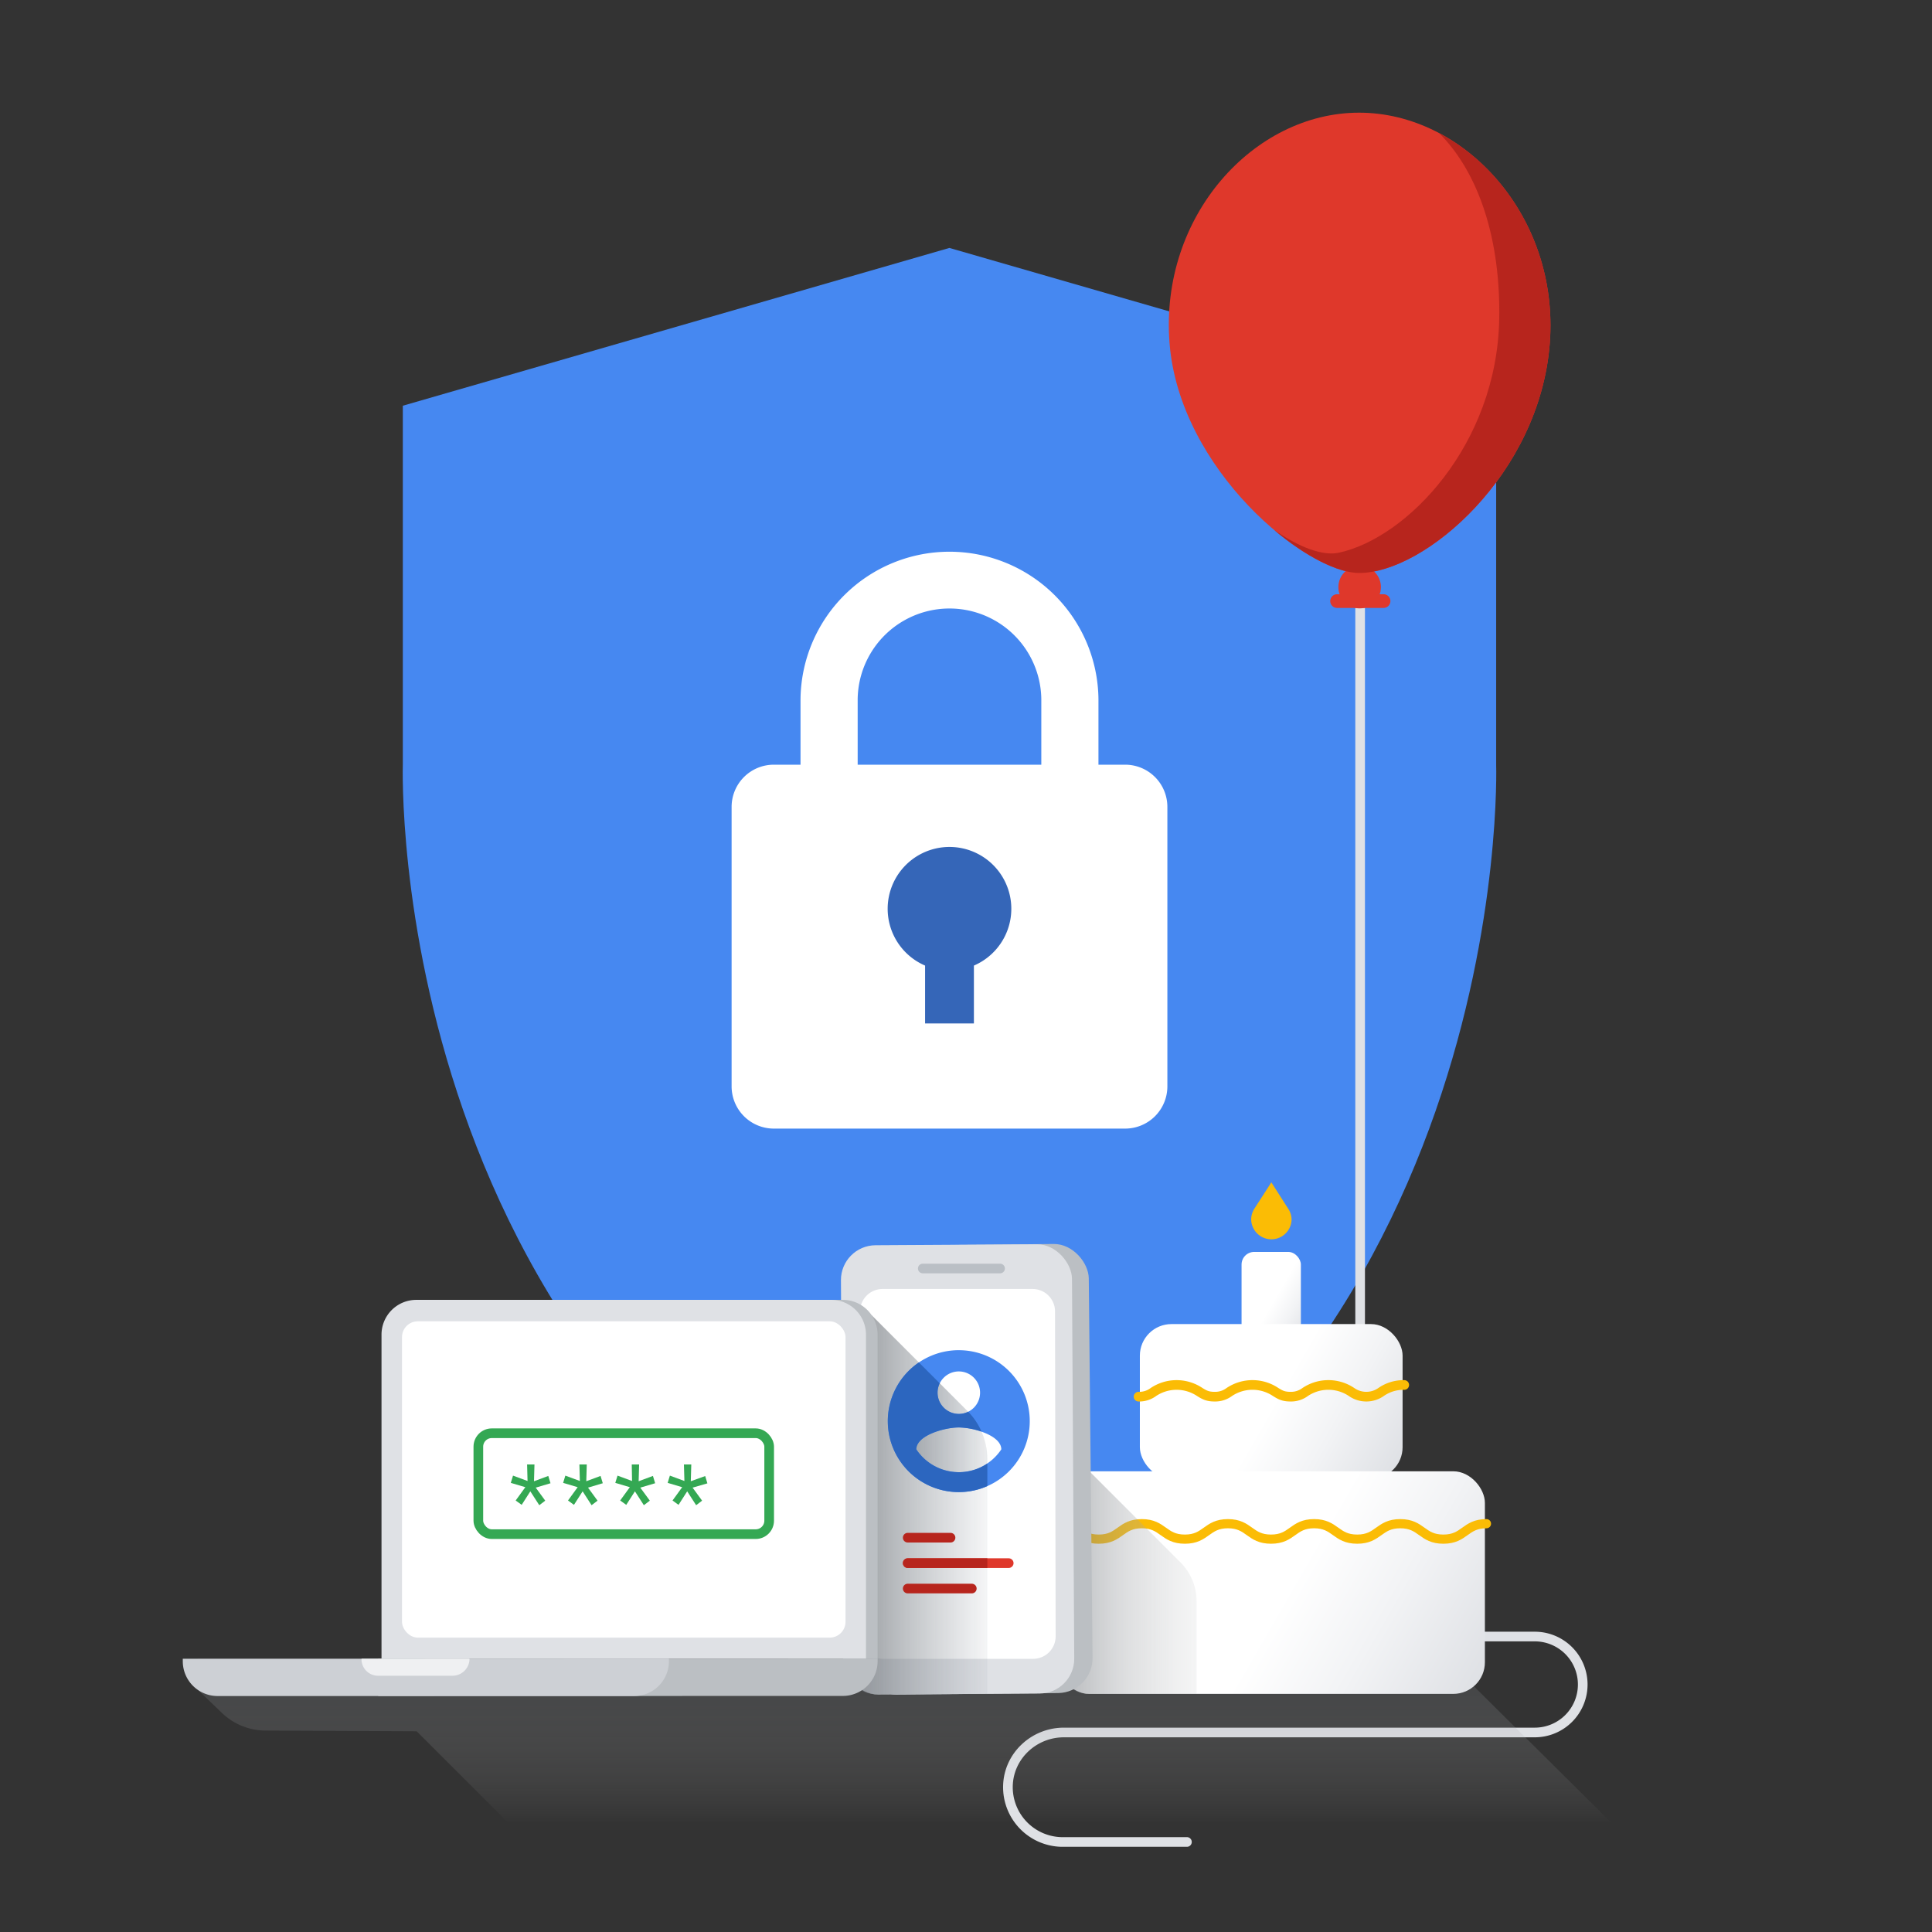 <svg xmlns="http://www.w3.org/2000/svg" xmlns:xlink="http://www.w3.org/1999/xlink" viewBox="0 0 1000 1000"><rect x="0" y="0" width="1000" height="1000" fill="#333333" stroke="none"/><defs><linearGradient id="c" x1="467.97" x2="467.97" y1="137.59" y2="54.56" gradientTransform="matrix(1 0 0 -1 0 1000)" gradientUnits="userSpaceOnUse"><stop offset="0" stop-color="#676c72" stop-opacity=".3"/><stop offset=".96" stop-color="#f9f9fa" stop-opacity=".01"/><stop offset="1" stop-color="#fff" stop-opacity="0"/></linearGradient><linearGradient id="a" x1="637.08" x2="678.88" y1="337.62" y2="313.49" gradientTransform="matrix(1 0 0 -1 0 1000)" gradientUnits="userSpaceOnUse"><stop offset=".51" stop-color="#fff"/><stop offset=".74" stop-color="#f2f3f5"/><stop offset="1" stop-color="#dfe1e5"/></linearGradient><linearGradient id="d" x1="594.84" x2="721.13" y1="311.09" y2="238.17" xlink:href="#a"/><linearGradient id="e" x1="555.29" x2="760.69" y1="240.15" y2="121.56" gradientTransform="matrix(1 0 0 -1 0 1000)" gradientUnits="userSpaceOnUse"><stop offset=".54" stop-color="#fff"/><stop offset=".75" stop-color="#f2f3f5"/><stop offset="1" stop-color="#dfe1e5"/></linearGradient><linearGradient id="f" x1="547.39" x2="679.11" y1="180.86" y2="180.86" gradientTransform="matrix(1 0 0 -1 0 1000)" gradientUnits="userSpaceOnUse"><stop offset="0" stop-color="#676c72" stop-opacity=".5"/><stop offset=".27" stop-color="#9a9da1" stop-opacity=".33"/><stop offset=".73" stop-color="#e3e4e5" stop-opacity=".09"/><stop offset="1" stop-color="#fff" stop-opacity="0"/></linearGradient><linearGradient id="b" x1="435.26" x2="511.05" y1="221.09" y2="221.09" gradientTransform="matrix(1 0 0 -1 0 1000)" gradientUnits="userSpaceOnUse"><stop offset="0" stop-color="#676c72" stop-opacity=".7"/><stop offset=".27" stop-color="#70767c" stop-opacity=".58"/><stop offset=".77" stop-color="#888f97" stop-opacity=".26"/><stop offset="1" stop-color="#959ca5" stop-opacity=".1"/></linearGradient><linearGradient id="g" x1="435.26" x2="511.05" y1="249.55" y2="249.55" xlink:href="#b"/><linearGradient id="h" x1="435.26" x2="511.05" y1="276.05" y2="276.05" xlink:href="#b"/></defs><path fill="#4688f1" d="M774.41 395.76V210l-283-81.67L208.5 210v185.76s-10.7 326.72 283 454.09c293.61-127.37 282.91-454.09 282.91-454.09z"/><path fill="#fff" d="M582.38 395.8h-13.82v-34a77.11 77.11 0 0 0-154.21 0v34h-13.82a21.85 21.85 0 0 0-21.85 21.85V562.3a21.86 21.86 0 0 0 21.85 21.86h181.85a21.86 21.86 0 0 0 21.85-21.86V417.65a21.85 21.85 0 0 0-21.85-21.85zm-138.45-34a47.53 47.53 0 0 1 95.05 0v34h-95.05z"/><path fill="#3566b8" d="M504.09 529.72v-29.94a32 32 0 1 0-25.27 0v29.94z"/><path fill="none" stroke="#dfe1e5" stroke-linecap="round" stroke-linejoin="round" stroke-width="5" d="M704 268.87v532.78a45.41 45.41 0 0 0 45.4 45.42h45a24.83 24.83 0 0 1 24.82 24.83 24.83 24.83 0 0 1-24.82 24.83H550.64c-15.42 0-28.47 12.06-28.93 27.48a28.38 28.38 0 0 0 27.53 29.19h65.11"/><path fill="url(#c)" d="M102.35 874.61v-16.05h431.41l215.08.33L833.59 943h-571l-46.93-46.9-78.25-.36a32.71 32.71 0 0 1-22.5-9.09z"/><rect width="30.7" height="52.91" x="642.63" y="647.99" fill="url(#a)" rx="6.54" ry="6.54"/><path fill="#fbbc05" d="M649.15 625.79l.1-.17.13-.2c1.37-2.11 8.72-13.49 8.66-13.44l9 14.07a10.3 10.3 0 0 1 1.48 5.27 10.46 10.46 0 0 1-20.91 0 10.29 10.29 0 0 1 1.54-5.53z"/><rect width="135.99" height="80.06" x="589.99" y="685.34" fill="url(#d)" rx="16.35" ry="16.35"/><path fill="none" stroke="#fbbc05" stroke-linecap="round" stroke-linejoin="round" stroke-width="5" d="M589.31 722.91a12.23 12.23 0 0 0 7.69-2.41 21.58 21.58 0 0 1 24 0c2.27 1.4 3.91 2.41 7.64 2.41a12.23 12.23 0 0 0 7.64-2.41 21.54 21.54 0 0 1 24 0c2.27 1.4 3.91 2.41 7.64 2.41a12.23 12.23 0 0 0 7.64-2.41 21.54 21.54 0 0 1 24 0 13.3 13.3 0 0 0 15.27 0 20.41 20.41 0 0 1 12-3.64"/><rect width="221.18" height="115.21" x="547.4" y="761.54" fill="url(#e)" rx="16.35" ry="16.35"/><path fill="none" stroke="#fbbc05" stroke-linecap="round" stroke-linejoin="round" stroke-width="4.75" d="M546.4 788.66c11.15 0 11.15 8 22.3 8s11.15-8 22.29-8 11.15 8 22.3 8 11.15-8 22.29-8 11.15 8 22.3 8 11.15-8 22.3-8 11.15 8 22.3 8 11.15-8 22.3-8 11.15 8 22.3 8 11.15-8 22.31-8"/><path fill="url(#f)" d="M563.89 761.54h-.15a16.35 16.35 0 0 0-16.35 16.35v82.51a16.35 16.35 0 0 0 16.35 16.35h55.62v-48a28.44 28.44 0 0 0-8.36-20.08z"/><rect width="119.6" height="232.45" x="444.97" y="644.26" fill="#bbbfc3" rx="18" ry="18" transform="rotate(-.57 507.847 764.472)"/><rect width="119.59" height="232.53" x="435.85" y="644.29" fill="#dfe1e5" rx="18" ry="18" transform="rotate(-.34 494.874 759.8)"/><path fill="none" stroke="#babfc5" stroke-linecap="round" stroke-linejoin="round" stroke-width="5" d="M477.63 656.57h40.01"/><path fill="#fff" d="M534.77 858.6h-77.64A11.63 11.63 0 0 1 445.5 847l-.32-168.19a11.63 11.63 0 0 1 11.63-11.63h77.65a11.62 11.62 0 0 1 11.62 11.62l.32 168.2a11.63 11.63 0 0 1-11.63 11.6z"/><path fill="url(#b)" d="M451.15 680.75l-15.89.23 1.05 178.2a18 18 0 0 0 18.11 17.89l56.63-.19V755.29a35.3 35.3 0 0 0-10.35-25z"/><path fill="#4688f1" d="M496.28 698.85A36.73 36.73 0 1 0 533 735.59a36.72 36.72 0 0 0-36.71-36.73zm0 11a11 11 0 1 1-11 11 11 11 0 0 1 11-11zm0 52.15a26.44 26.44 0 0 1-22-11.82c.09-7.29 14.71-11.32 22-11.32s21.93 4 22 11.32a26.44 26.44 0 0 1-22 11.82z"/><path fill="none" stroke="#b7251d" stroke-linecap="round" stroke-linejoin="round" stroke-width="5" d="M469.83 822.23H503m-33.17-26.33h22.16"/><path fill="none" stroke="#df382b" stroke-linecap="round" stroke-linejoin="round" stroke-width="5" d="M469.83 809.07h52.28"/><path fill="none" d="M501.14 730.77A11 11 0 1 0 486.41 716l14.29 14.29zm9.91 26.73a26.86 26.86 0 0 0 7.27-7.3c-.06-4.16-4.83-7.25-10.27-9.14a35.38 35.38 0 0 1 3 14.23z"/><path fill="url(#g)" d="M474.25 750.2a26.42 26.42 0 0 0 36.62 7.42l.18-.12v-2.21a35.38 35.38 0 0 0-3-14.23 38.76 38.76 0 0 0-11.77-2.18c-7.28 0-21.94 4.03-22.03 11.32z"/><path fill="url(#h)" d="M496.28 731.91a10.91 10.91 0 0 0 4.86-1.14l-.44-.46L486.41 716a11 11 0 0 0 9.87 15.89z"/><path fill="#2c66bf" d="M496.28 762a26.44 26.44 0 0 1-22-11.82c.09-7.29 14.71-11.32 22-11.32a38.76 38.76 0 0 1 11.77 2.14 35.11 35.11 0 0 0-6.91-10.29A11 11 0 0 1 486.41 716l-10.8-10.81a36.73 36.73 0 0 0 35.44 64V757.5a26.27 26.27 0 0 1-14.77 4.5z"/><path fill="#b7251d" d="M511.05 811.57h-41.22a2.5 2.5 0 0 1 0-5h41.22z"/><path fill="#df382b" d="M692.07 314.66h24.06a3.54 3.54 0 0 0 0-7.08h-24.06a3.54 3.54 0 0 0 0 7.08z"/><circle cx="703.75" cy="303.88" r="11.01" fill="#df382b"/><path fill="#df382b" d="M605.34 177.45c5.1 65.8 70.91 119.12 98.14 119.12 34 0 93.6-51 98.7-119.12 4.92-65.61-44.18-119.13-98.7-119.13s-103.23 53.53-98.14 119.13z"/><path fill="#b7251d" d="M693 286.08c35.36-7.66 81.87-55.88 83-121.11.7-40.26-10.13-75.12-31.14-96.11 35.41 18.73 60.95 60.4 57.33 108.59-5.1 68.07-64.67 119.12-98.7 119.12-10.76 0-27.53-8.32-44.2-22.44 13.06 9.17 25.34 13.76 33.71 11.95z"/><path fill="#bbbfc3" d="M221.47 672.81h214.77a18 18 0 0 1 18 18v167.72H221.47a18 18 0 0 1-18-18V690.81a18 18 0 0 1 18-18z"/><path fill="#dfe1e5" d="M215.47 672.81h214.76a18 18 0 0 1 18 18v167.72H197.47V690.81a18 18 0 0 1 18-18z"/><rect width="229.56" height="163.73" x="208.08" y="683.9" fill="#fff" rx="8.19" ry="8.19"/><path fill="#bbbfc3" d="M454.26 858.51l-258.48.06v19.29l240.48-.05a18 18 0 0 0 18-18z"/><path fill="#cdd0d5" d="M94.61 858.56h251.63v1.3a18 18 0 0 1-18 18H112.61a18 18 0 0 1-18-18v-1.3z"/><path fill="#eff0f2" d="M234.23 867.36h-38.58a8.56 8.56 0 0 1-8.54-8.54.26.26 0 0 1 .26-.26h55.38a.28.28 0 0 1 .27.27 8.81 8.81 0 0 1-8.79 8.53z"/><rect width="150.53" height="52.23" x="247.59" y="741.84" fill="none" stroke="#34a853" stroke-miterlimit="10" stroke-width="5" rx="6.96" ry="6.96"/><path fill="#34a853" d="M271.91 769.77l-7.52-2.24 1.15-3.75 7.52 2.78-.23-8.55h3.81l-.24 8.68 7.39-2.74 1.15 3.78-7.65 2.27 4.93 6.74-3.09 2.35-4.63-7.18-4.48 7-3.11-2.26zm27.09 0l-7.52-2.24 1.14-3.75 7.52 2.78-.24-8.56h3.81l-.25 8.68 7.39-2.74 1.15 3.78-7.64 2.28 4.93 6.74-3.09 2.35-4.63-7.18-4.49 7-3.08-2.26zm27 0l-7.52-2.24 1.15-3.75 7.52 2.78L327 758h3.81l-.25 8.68 7.4-2.74 1.14 3.78-7.68 2.28 4.93 6.74-3.09 2.35-4.63-7.18-4.48 7-3.15-2.26zm27.1 0l-7.52-2.24 1.15-3.75 7.52 2.78L354 758h3.81l-.25 8.68L365 764l1.15 3.78-7.67 2.22 4.93 6.74-3.09 2.35-4.63-7.18-4.48 7-3.11-2.26z"/></svg>
